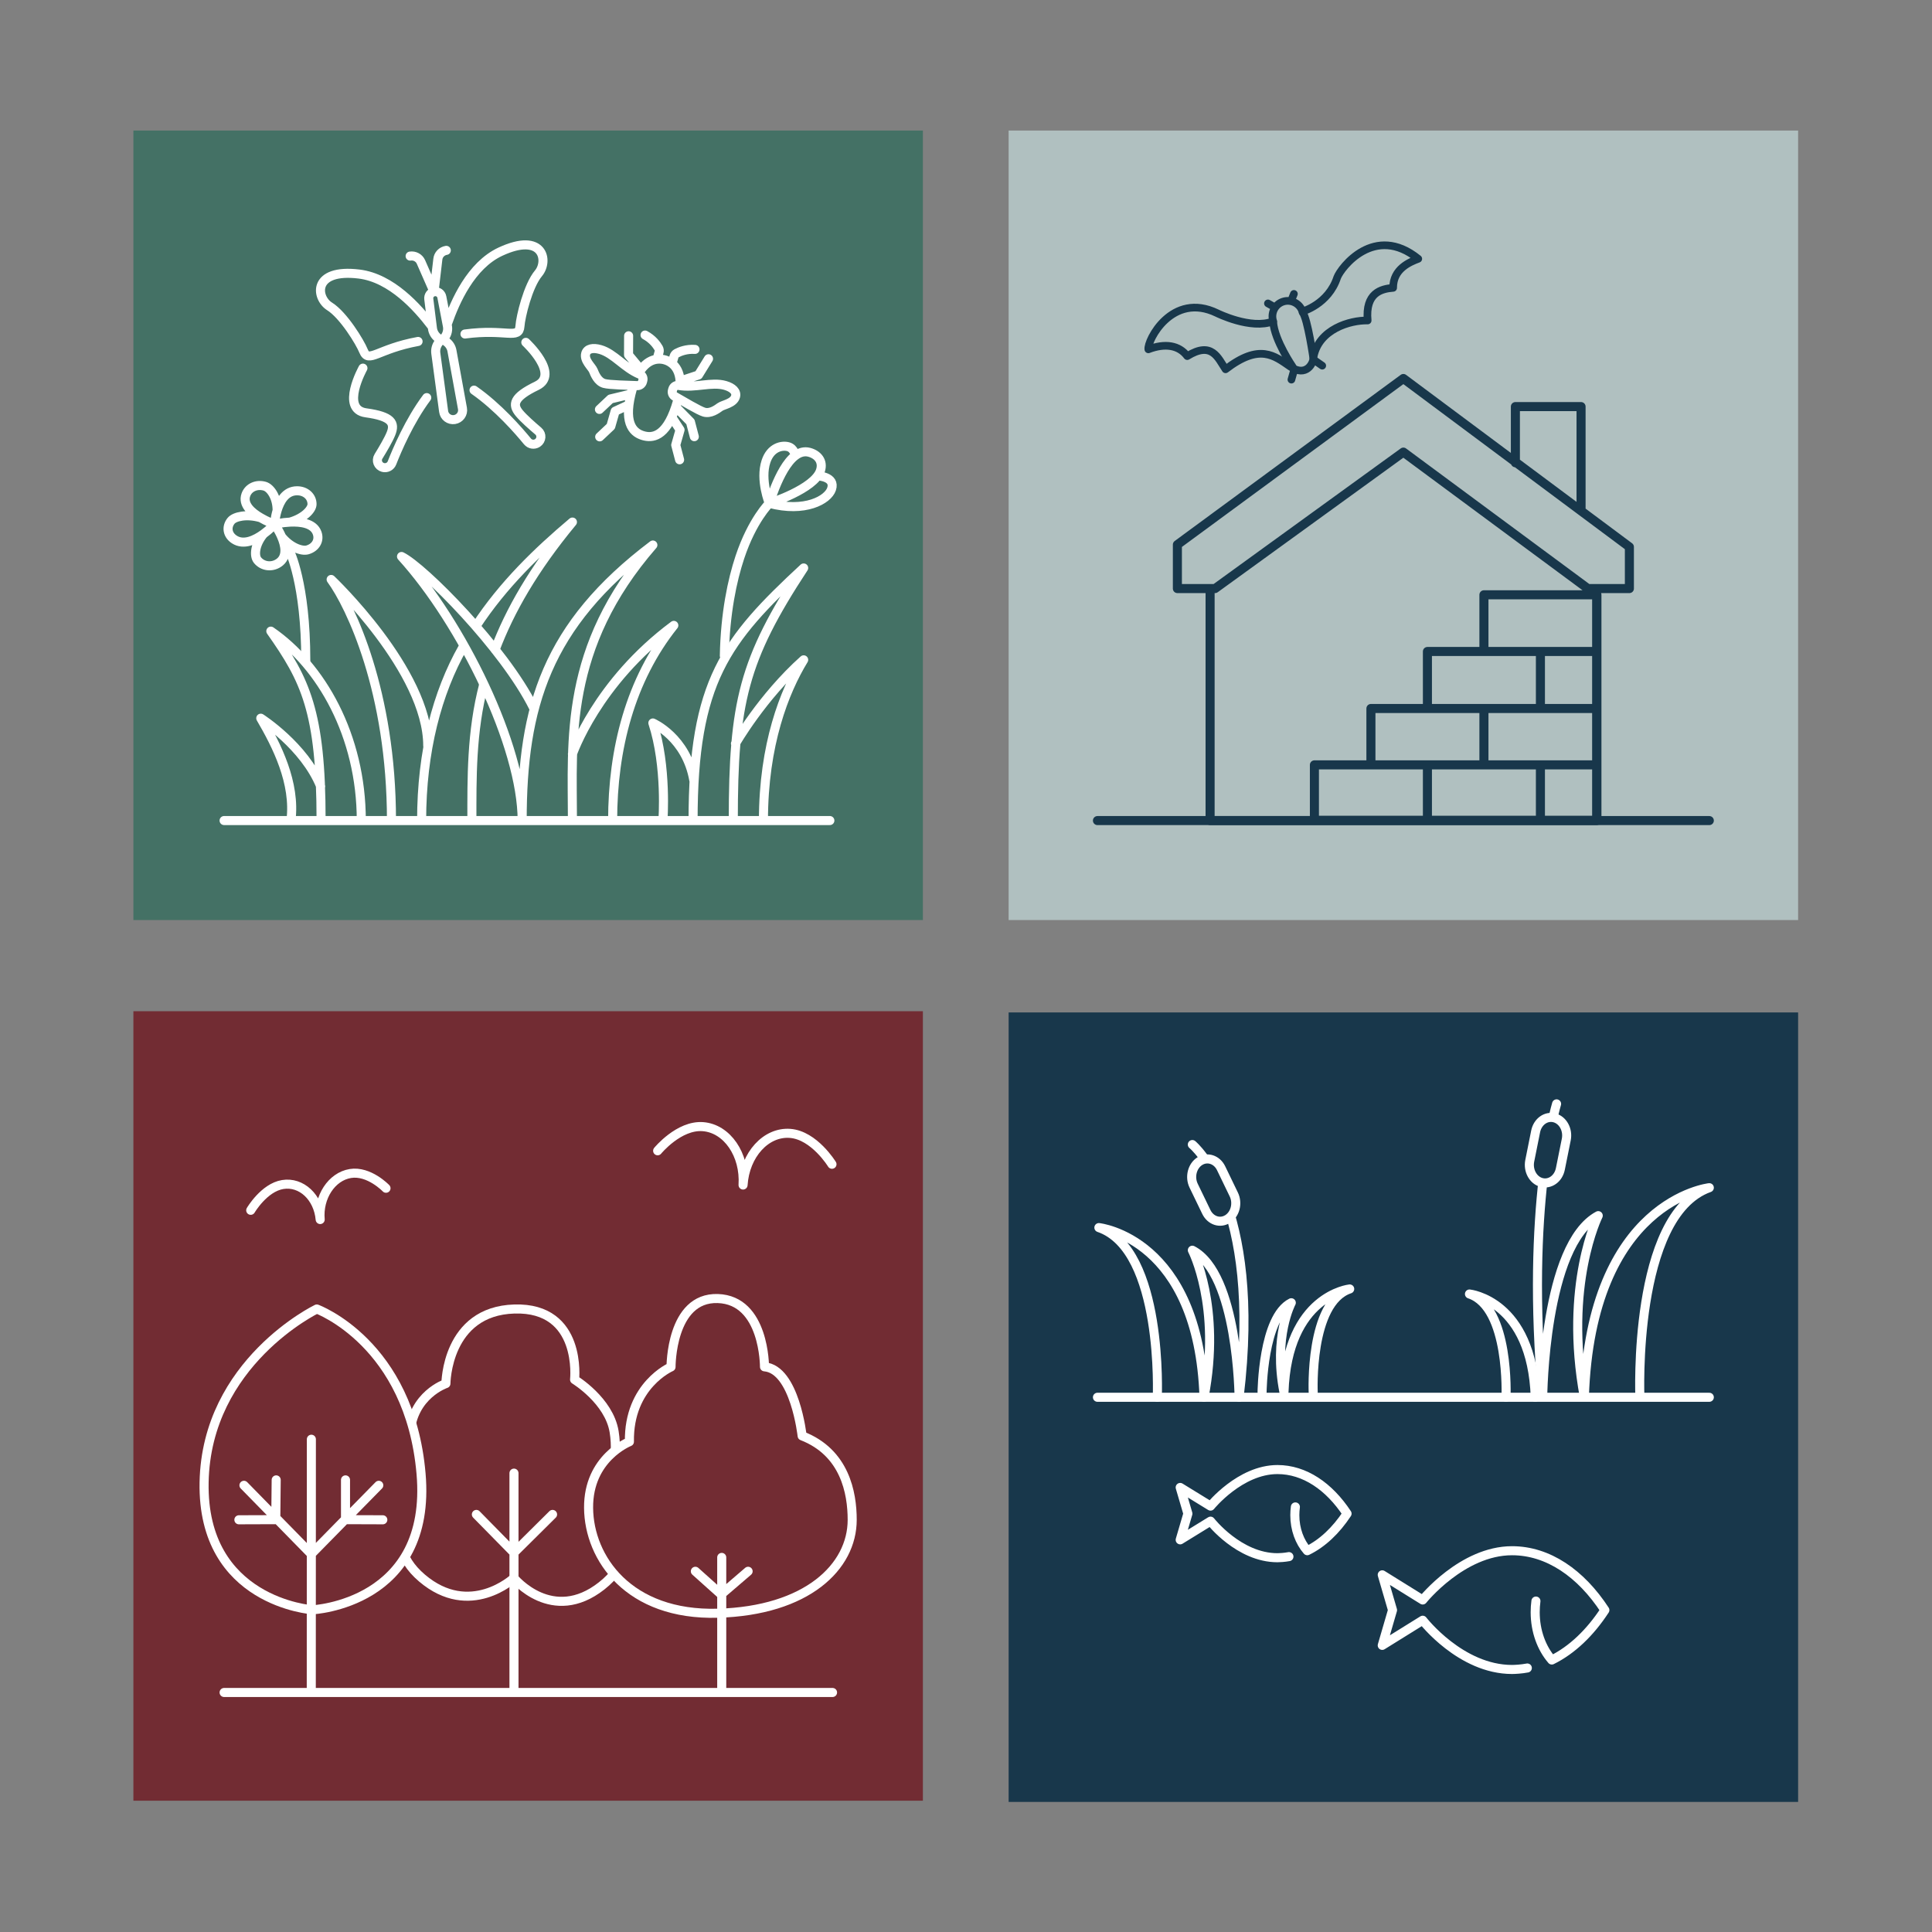 <?xml version="1.0" encoding="UTF-8" standalone="no"?>
<!-- Created with Inkscape (http://www.inkscape.org/) -->

<svg
   version="1.1"
   id="svg2"
   width="1440"
   height="1440"
   viewBox="0 0 1440 1440"
   sodipodi:docname="Biodiversity Net Gain for Kent and Medway Logo_Image only.eps"
   xmlns:inkscape="http://www.inkscape.org/namespaces/inkscape"
   xmlns:sodipodi="http://sodipodi.sourceforge.net/DTD/sodipodi-0.dtd"
   xmlns="http://www.w3.org/2000/svg"
   xmlns:svg="http://www.w3.org/2000/svg">
  <rect x="0" y="0" width="1440" height="1440" fill="#808080" stroke="none"/>
  <defs
     id="defs6" />
  <sodipodi:namedview
     id="namedview4"
     pagecolor="#ffffff"
     bordercolor="#000000"
     borderopacity="0.25"
     inkscape:showpageshadow="2"
     inkscape:pageopacity="0.0"
     inkscape:pagecheckerboard="0"
     inkscape:deskcolor="#d1d1d1" />
  <g
     id="g8"
     inkscape:groupmode="layer"
     inkscape:label="ink_ext_XXXXXX"
     transform="matrix(1.333,0,0,-1.333,0,1440)">
    <g
       id="g10"
       transform="scale(0.1)">
      <g
         id="g12"
         transform="scale(10)" />
      <path
         d="M 745.855,5658.3 H 5160.28 v 4414.4 H 745.855 V 5658.3"
         style="fill:#447165;fill-opacity:1;fill-rule:nonzero;stroke:none"
         id="path14" />
      <path
         d="M 10054.1,5658.3 H 5639.72 v 4414.4 H 10054.1 V 5658.3"
         style="fill:#b0c0c0;fill-opacity:1;fill-rule:nonzero;stroke:none"
         id="path16" />
      <path
         d="M 745.855,734.102 H 5160.28 V 5148.48 H 745.855 V 734.102"
         style="fill:#722c33;fill-opacity:1;fill-rule:nonzero;stroke:none"
         id="path18" />
      <path
         d="M 10054.1,727.301 H 5639.72 V 5141.69 H 10054.1 V 727.301"
         style="fill:#18374b;fill-opacity:1;fill-rule:nonzero;stroke:none"
         id="path20" />
      <path
         d="m 1401.91,4035.38 c 0,0 74.44,127.1 178.86,144.11 104.41,17.02 198.3,-70.59 209.54,-195.77 m 368.03,174.91 c 0,0 -94.89,99.45 -199.31,82.44 -104.51,-17.02 -179.96,-132.17 -168.72,-257.35"
         style="fill:none;stroke:#ffffff;stroke-width:50.638;stroke-linecap:round;stroke-linejoin:round;stroke-miterlimit:10;stroke-dasharray:none;stroke-opacity:1"
         id="path22" />
      <path
         d="m 3677.21,4368.16 c 0,0 118.9,145.33 253.5,134.9 134.59,-10.43 234.96,-156.47 224.12,-326.31 m 497.16,116.06 c 0,0 -99.25,162.14 -233.84,172.57 -134.7,10.43 -252.48,-118.79 -263.32,-288.63"
         style="fill:none;stroke:#ffffff;stroke-width:50.638;stroke-linecap:round;stroke-linejoin:round;stroke-miterlimit:10;stroke-dasharray:none;stroke-opacity:1"
         id="path24" />
      <path
         d="m 8929.07,6525.94 h -315.88 v -310.01 h 315.88 z m 0,633.98 h -315.88 v -318.71 h 315.88 z m -315.88,-633.98 h -631.87 v -310.01 h 631.87 z m -631.87,0 h -631.86 v -310.01 h 631.86 z m 947.75,315.27 h -631.76 v -315.17 h 631.76 z m -631.76,0 h -631.87 v -315.17 h 631.87 z m 315.88,318.71 h -631.87 v -318.71 h 631.87 z m 315.88,317 h -631.76 v -316.99 h 631.76 z m -455.85,738.3 v 314.06 h 367.23 v -583.25 m 87.2,-438.93 V 6214.51 H 6766.21 V 7507.1 m -182.9,250.25 v -245.59 h 210.65 l 1052.97,763.01 1031.5,-763.01 h 232.22 v 232.93 l -1263.72,941.67 z"
         style="fill:none;stroke:#18374b;stroke-width:50.638;stroke-linecap:round;stroke-linejoin:round;stroke-miterlimit:10;stroke-dasharray:none;stroke-opacity:1"
         id="path26" />
      <path
         d="M 6136.34,6214.48 H 9557.55"
         style="fill:none;stroke:#18374b;stroke-width:50.638;stroke-linecap:round;stroke-linejoin:round;stroke-miterlimit:10;stroke-dasharray:none;stroke-opacity:1"
         id="path28" />
      <path
         d="m 3403.35,2528.74 c 88.92,-28.36 237.9,-375.02 -38.89,-593.07 -276.79,-218.05 -490.88,43.45 -490.88,43.45 0,0 -245.6,-228.79 -514.39,0.3 -268.78,229.19 -9.61,495.95 -9.61,495.95 0,0 -71.81,84.56 -57.93,306.56 13.97,222.1 201.64,284.49 201.64,284.49 0,0 2.02,405.91 383.12,417.05 381,11.14 336.34,-394.77 336.34,-394.77 0,0 193.03,-117.38 221.19,-291.78 26.03,-161.33 -30.59,-268.18 -30.59,-268.18"
         style="fill:#722c33;fill-opacity:1;fill-rule:nonzero;stroke:none"
         id="path30" />
      <path
         d="m 3403.35,2528.74 c 88.92,-28.36 237.9,-375.02 -38.89,-593.07 -276.79,-218.05 -490.88,43.45 -490.88,43.45 0,0 -245.6,-228.79 -514.39,0.3 -268.78,229.19 -9.61,495.95 -9.61,495.95 0,0 -71.81,84.56 -57.93,306.56 13.97,222.1 201.64,284.49 201.64,284.49 0,0 2.02,405.91 383.12,417.05 381,11.14 336.34,-394.77 336.34,-394.77 0,0 193.03,-117.38 221.19,-291.78 26.03,-161.33 -30.59,-268.18 -30.59,-268.18 z"
         style="fill:none;stroke:#ffffff;stroke-width:50.638;stroke-linecap:round;stroke-linejoin:round;stroke-miterlimit:10;stroke-dasharray:none;stroke-opacity:1"
         id="path32" />
      <path
         d="m 1771.38,3483.5 c 0,0 -617.38,-297.65 -630.14,-968.91 -12.76,-671.25 605.83,-712.98 605.83,-712.98 0,0 670.55,30.79 607.25,761.09 -63.19,730.3 -582.94,920.8 -582.94,920.8"
         style="fill:#722c33;fill-opacity:1;fill-rule:nonzero;stroke:none"
         id="path34" />
      <path
         d="m 1771.38,3483.5 c 0,0 -617.38,-297.65 -630.14,-968.91 -12.76,-671.25 605.83,-712.98 605.83,-712.98 0,0 670.55,30.79 607.25,761.09 -63.19,730.3 -582.94,920.8 -582.94,920.8 z"
         style="fill:none;stroke:#ffffff;stroke-width:50.638;stroke-linecap:round;stroke-linejoin:round;stroke-miterlimit:10;stroke-dasharray:none;stroke-opacity:1"
         id="path36" />
      <path
         d="m 3519.34,2741.3 c 0,0 -230.91,-89.93 -228.27,-370.47 2.53,-280.63 224.32,-602.08 722.3,-588.51 497.97,13.67 751.67,259.06 751.67,522.38 0,150.9 -41.12,376.64 -279.93,469.31 0,0 -40.71,372.09 -210.45,386.17 0,0 1.82,373.4 -261.29,381.81 -263.12,8.4 -261.29,-382.42 -261.29,-382.42 0,0 -238,-102.29 -232.74,-418.27"
         style="fill:#722c33;fill-opacity:1;fill-rule:nonzero;stroke:none"
         id="path38" />
      <path
         d="m 3519.34,2741.3 c 0,0 -230.91,-89.93 -228.27,-370.47 2.53,-280.63 224.32,-602.08 722.3,-588.51 497.97,13.67 751.67,259.06 751.67,522.38 0,150.9 -41.12,376.64 -279.93,469.31 0,0 -40.71,372.09 -210.45,386.17 0,0 1.82,373.4 -261.29,381.81 -263.12,8.4 -261.29,-382.42 -261.29,-382.42 0,0 -238,-102.29 -232.74,-418.27 z"
         style="fill:none;stroke:#ffffff;stroke-width:50.638;stroke-linecap:round;stroke-linejoin:round;stroke-miterlimit:10;stroke-dasharray:none;stroke-opacity:1"
         id="path40" />
      <path
         d="m 1741,2755.25 -0.51,-1391.74 M 2873.87,2565.76 V 1363.51 m 1161.64,731.01 v -731.01 m -2671.46,1134.19 376.44,-384.34 377.46,384.34 m -782.26,-192.83 206.3,0.71 2.33,222.4 m 387.58,0 v -222.4 l 208.63,-0.71 m 1747.52,-287.93 144.32,-129.33 150.7,129.33 m -1519.45,317.91 210.25,-214 215.82,214"
         style="fill:none;stroke:#ffffff;stroke-width:50.638;stroke-linecap:round;stroke-linejoin:round;stroke-miterlimit:10;stroke-dasharray:none;stroke-opacity:1"
         id="path42" />
      <path
         d="M 1253.07,1339.24 H 4655.13"
         style="fill:none;stroke:#ffffff;stroke-width:50.638;stroke-linecap:round;stroke-linejoin:round;stroke-miterlimit:10;stroke-dasharray:none;stroke-opacity:1"
         id="path44" />
      <path
         d="m 7119.1,9006.35 c -14.99,45.37 9.32,94.49 54.49,109.58 45.07,15.19 93.78,-9.42 108.87,-54.79 m -62.89,60.26 15.29,37.98 m -104.52,-75.96 -40.71,22.79 m 192.83,-45.07 c 0,0 145.13,39.9 194.55,190.2 20.76,54.79 208.63,302.41 453.21,104.21 -47.9,-18.23 -141.08,-56.11 -140.47,-162.35 -67.35,-5.16 -156.67,-28.66 -142.49,-182.5 -97.84,2.03 -273.25,-48.2 -302.72,-203.66 1.52,-34.23 -40.51,-115.76 -129.84,-54.39 -89.32,61.27 -170.95,131.76 -361.96,-14.88 -42.73,63.9 -76.36,159.1 -214.29,73.72 -46.09,61.18 -123.66,73.73 -217.55,37.88 -7.69,47.91 132.17,324.69 384.04,202.65 0,0 190.2,-94.89 314.16,-45.67 m 274.15,-248.33 -45.97,32 m -126.4,-109.98 15.7,55.7"
         style="fill:none;stroke:#18374b;stroke-width:42.84;stroke-linecap:round;stroke-linejoin:round;stroke-miterlimit:10;stroke-dasharray:none;stroke-opacity:1"
         id="path46" />
      <path
         d="m 7228.16,8751.34 c 0,0 -101.78,148.16 -109.07,250.65"
         style="fill:none;stroke:#18374b;stroke-width:42.84;stroke-linecap:round;stroke-linejoin:round;stroke-miterlimit:10;stroke-dasharray:none;stroke-opacity:1"
         id="path48" />
      <path
         d="m 7283.67,9055.62 c 27.96,-34.43 60.77,-262.3 60.77,-262.3"
         style="fill:none;stroke:#18374b;stroke-width:42.84;stroke-linecap:round;stroke-linejoin:round;stroke-miterlimit:10;stroke-dasharray:none;stroke-opacity:1"
         id="path50" />
      <path
         d="m 7243.09,2376.83 c -2.02,-14.99 -3.14,-30.49 -3.14,-46.18 0,-78.8 26.94,-149.59 69.68,-198.61 84.57,41.32 160.42,113.33 222.4,207.21 -100.46,152.42 -237.69,246.51 -389.1,246.51 -209.24,0 -374.32,-204.37 -374.32,-204.37 l -169.63,104.31 43.04,-146.45 -43.04,-146.44 m 0,0 169.63,104.41 c 0,0 159.11,-204.47 374.32,-204.47 11.24,0 40.1,1.52 64.11,6.18"
         style="fill:none;stroke:#ffffff;stroke-width:50.638;stroke-linecap:round;stroke-linejoin:round;stroke-miterlimit:10;stroke-dasharray:none;stroke-opacity:1"
         id="path52" />
      <path
         d="m 8588.1,1850.45 c -2.74,-20.26 -4.15,-41.02 -4.15,-62.29 0,-105.93 35.85,-201.34 92.97,-267.37 112.82,55.6 214,152.52 296.64,279.12 -133.99,205.28 -317.1,331.98 -519.05,331.98 -279.21,0 -499.49,-275.37 -499.49,-275.37 l -226.25,140.57 57.53,-197.18 -57.53,-197.29 m 0,0 226.25,140.57 c 0,0 212.28,-275.26 499.49,-275.26 14.99,0 53.38,1.92 85.48,8.2"
         style="fill:none;stroke:#ffffff;stroke-width:50.638;stroke-linecap:round;stroke-linejoin:round;stroke-miterlimit:10;stroke-dasharray:none;stroke-opacity:1"
         id="path54" />
      <path
         d="M 9557.57,2989.89 H 6136.36 m 2722.5,0 c 35.65,1100.27 698.71,1171.87 698.71,1171.87 -430.23,-153.03 -388.2,-1171.87 -388.2,-1171.87 m -543.34,0 c 0,0 6.48,852.85 310.51,1015.6 0,0 -194.05,-387.38 -77.68,-1015.6 m -155.25,1640.57 c 0,0 -174.6,-572.92 -77.58,-1640.57"
         style="fill:none;stroke:#ffffff;stroke-width:50.638;stroke-linecap:round;stroke-linejoin:round;stroke-miterlimit:10;stroke-dasharray:none;stroke-opacity:1"
         id="path56" />
      <path
         d="m 8757.74,4430.98 c 10.93,54.38 -18.54,108.67 -65.83,121.23 -47.3,12.56 -94.5,-21.37 -105.43,-75.76 l -32.92,-164.27 c -10.94,-54.38 18.54,-108.67 65.83,-121.22 47.3,-12.56 94.49,21.36 105.33,75.75 l 33.02,164.27"
         style="fill:#18374b;fill-opacity:1;fill-rule:nonzero;stroke:none"
         id="path58" />
      <path
         d="m 8757.74,4430.98 c 10.93,54.38 -18.54,108.67 -65.83,121.23 -47.3,12.56 -94.5,-21.37 -105.43,-75.76 l -32.92,-164.27 c -10.94,-54.38 18.54,-108.67 65.83,-121.22 47.3,-12.56 94.49,21.36 105.33,75.75 z"
         style="fill:none;stroke:#ffffff;stroke-width:50.638;stroke-linecap:round;stroke-linejoin:round;stroke-miterlimit:10;stroke-dasharray:none;stroke-opacity:1"
         id="path60" />
      <path
         d="m 6470.93,2989.89 c 0,0 35.35,824.9 -326.61,948.76 0,0 558.03,-57.93 587.9,-948.76 m 196.08,0 c 0,0 -5.47,690.5 -261.4,822.26 0,0 163.36,-313.65 65.32,-822.26 m 196.08,0 C 7061.07,4082.26 6666.9,4403 6666.9,4403"
         style="fill:none;stroke:#ffffff;stroke-width:50.638;stroke-linecap:round;stroke-linejoin:round;stroke-miterlimit:10;stroke-dasharray:none;stroke-opacity:1"
         id="path62" />
      <path
         d="m 6827.75,4270.67 c -23.5,48.61 -76.97,66.23 -119.3,39.3 -42.44,-27.05 -57.73,-88.32 -34.24,-136.93 l 71,-146.85 c 23.5,-48.61 76.87,-66.23 119.3,-39.3 42.44,26.94 57.73,88.22 34.23,136.93 l -70.99,146.85"
         style="fill:#18374b;fill-opacity:1;fill-rule:nonzero;stroke:none"
         id="path64" />
      <path
         d="m 6827.75,4270.67 c -23.5,48.61 -76.97,66.23 -119.3,39.3 -42.44,-27.05 -57.73,-88.32 -34.24,-136.93 l 71,-146.85 c 23.5,-48.61 76.87,-66.23 119.3,-39.3 42.44,26.94 57.73,88.22 34.23,136.93 z"
         style="fill:none;stroke:#ffffff;stroke-width:50.638;stroke-linecap:round;stroke-linejoin:round;stroke-miterlimit:10;stroke-dasharray:none;stroke-opacity:1"
         id="path66" />
      <path
         d="m 7342.67,3018.05 c 0,0 -22.08,502.02 204.17,577.47 0,0 -348.8,-35.34 -367.53,-577.47 m -122.44,0 c 0,0 3.44,420.29 163.35,500.4 0,0 -102.08,-190.8 -40.91,-500.4"
         style="fill:none;stroke:#ffffff;stroke-width:50.638;stroke-linecap:round;stroke-linejoin:round;stroke-miterlimit:10;stroke-dasharray:none;stroke-opacity:1"
         id="path68" />
      <path
         d="m 8420.84,2989.89 c 0,0 22.18,502.03 -204.37,577.48 0,0 349.09,-35.35 367.83,-577.48"
         style="fill:none;stroke:#ffffff;stroke-width:50.638;stroke-linecap:round;stroke-linejoin:round;stroke-miterlimit:10;stroke-dasharray:none;stroke-opacity:1"
         id="path70" />
      <path
         d="m 2411.24,8982.64 c -75.65,98.95 -221.89,265.55 -403.48,287.73 -261.3,31.9 -242.56,-132.17 -164.88,-180.88 77.78,-48.82 170.14,-200.33 189.69,-249.04 28.76,-71.5 78.29,11.34 305.04,53.07 m -308.28,-149.28 c 0,0 -128.22,-230.1 16.91,-249.85 145.13,-19.85 163.46,-57.63 139.86,-116.37 -13.77,-34.33 -45.67,-88.21 -69.67,-127.1 -14.79,-23.8 -2.23,-54.89 25.01,-61.98 20.86,-5.47 42.44,5.47 50.23,25.42 27.65,70.79 97.33,234.96 194.46,365 m 117.07,417.76 c 41.22,117.48 129.03,321.15 294.92,398.42 238.5,111.1 271.42,-50.74 212.57,-121.12 -58.84,-70.39 -99.85,-243.07 -103.4,-295.43 -5.37,-76.96 -78.29,-13.16 -307.47,-43.85 m 340.29,-46.69 c 0,0 193.03,-179.15 61.06,-242.86 -131.86,-63.6 -137.63,-105.32 -97.02,-153.83 23.7,-28.36 70.69,-69.78 105.53,-99.36 21.37,-18.12 19.04,-51.55 -4.66,-66.74 -18.13,-11.54 -42.03,-7.8 -55.6,8.71 -48.61,59.45 -164.47,193.14 -298.86,286.92 m -155.06,781.55 v 0 c -25.42,-4.06 -44.86,-24.51 -47.39,-49.83 l -21.27,-181.69 -73.12,166.7 c -10.23,23.29 -35.15,36.76 -60.47,32.81 m 248.43,-914.01 v 0 c -29.67,-4.66 -57.42,15.79 -61.16,45.27 l -43.76,325.6 c -2.63,20.15 2.53,40.61 14.59,57.22 l 12.45,17.22 -14.18,10.53 c -17.42,12.96 -28.86,32.41 -31.59,53.88 l -20.46,164.17 c -2.53,19.64 11.14,37.77 30.89,40.91 19.75,3.04 38.38,-9.92 42.03,-29.37 l 31.19,-162.55 c 3.95,-21.16 -0.81,-43.14 -13.37,-60.86 l -10.13,-14.49 17.12,-12.45 c 16.61,-12.16 27.95,-29.98 31.7,-50.03 l 58.84,-323.07 c 5.47,-29.27 -14.48,-57.22 -44.16,-61.98 z"
         style="fill:none;stroke:#ffffff;stroke-width:50.638;stroke-linecap:round;stroke-linejoin:round;stroke-miterlimit:10;stroke-dasharray:none;stroke-opacity:1"
         id="path72" />
      <path
         d="m 3569.68,8713.26 c 4.56,8 9.21,15.19 13.87,21.67 30.08,42.13 63.4,56.11 90.24,59.25 19.04,2.12 34.74,-1.12 44.26,-3.85 9.52,-2.74 24.51,-8.31 39.49,-20.26 21.17,-16.91 42.04,-46.48 45.18,-98.13 0.6,-7.9 0.7,-16.51 0.4,-25.73 m -11.14,-70.99 c -1.42,-6.18 -3.04,-12.36 -4.86,-18.74 -2.94,-10.23 -5.77,-19.75 -8.91,-28.96 -56.92,-172.58 -134.2,-174.5 -181.39,-160.93 -47.2,13.57 -111.81,56.21 -68.77,232.83 2.23,9.42 4.87,19.04 7.7,29.27 1.82,6.38 3.75,12.56 5.77,18.53 m 216.02,122.85 11.35,39.4 c 2.13,7.7 7.29,14.08 14.28,17.92 17.62,9.42 54.59,25.02 102.79,21.68 m -212.17,-54.89 11.24,39.39 c 2.23,7.6 1.22,15.8 -2.63,22.79 -10.03,17.42 -33.12,50.13 -75.65,72.92 m 196.07,-257.24 102.59,33.82 56.21,90.85 m -378.07,-61.68 -69.07,83.25 0.41,106.85 m 241.14,-454.53 46.48,-71.4 -24.2,-84.77 21.67,-82.64 m -283.27,307.57 -77.17,-35.85 -24.21,-84.76 -62.18,-58.64 m 425.06,167.41 82.33,-83.86 21.67,-82.64 m -354.16,238.4 -114.24,-27.44 -62.08,-58.54 m 410.07,113.12 c 4.15,14.49 18.33,23.4 32.91,20.97 92.57,-15.9 183.42,22.18 260.18,0.1 41.93,-12.05 65.53,-35.04 57.73,-62.39 -10.84,-37.98 -68.67,-45.27 -86.59,-58.23 -17.83,-13.07 -53.68,-39.09 -89.43,-28.76 -28.46,8.2 -121.33,64 -163.16,87.8 -11.74,6.69 -17.31,20.56 -13.57,33.63 z m -167.51,48.21 c 4.15,14.38 -3.14,29.57 -16.81,35.14 -87,35.75 -143.82,116.27 -220.58,138.35 -41.93,12.05 -74.14,5.06 -81.94,-22.38 -10.83,-37.88 34.34,-74.75 42.54,-95.31 8.31,-20.55 24.91,-61.57 60.66,-71.9 28.56,-8.21 136.83,-10.13 184.94,-12.15 13.36,-0.51 25.52,8.2 29.26,21.26 z"
         style="fill:none;stroke:#ffffff;stroke-width:50.638;stroke-linecap:round;stroke-linejoin:round;stroke-miterlimit:10;stroke-dasharray:none;stroke-opacity:1"
         id="path74" />
      <path
         d="M 4640.17,6214.62 H 1252.99 m 1947.74,-0.1 c 0,449.26 -49.22,966.99 449.77,1540.72 -595,-449.37 -730.81,-904.1 -730.81,-1540.72 m 63.5,631.36 c -165.28,332.59 -615.56,785.19 -738.1,845.25 337.25,-371.79 674.6,-1059.35 674.6,-1476.61 m -281.14,0 c 0,233.04 -3.65,496.36 66.64,762.81 l -2.44,-4.35 M 2357.5,6214.52 c 0,387.99 86.7,714.61 231.12,969.21 m 71.8,116.98 c 152.42,233.03 346.36,419.28 540.31,582.94 -217.54,-262.5 -350.82,-497.57 -432.35,-713.59 m -376.64,-537.77 c 0,419.48 -540.21,930.42 -540.21,930.42 107.76,-147.15 337.35,-625.99 337.35,-1348.19 m -168.73,0 c 0,475.39 -224.83,866.62 -505.87,1059.25 192.32,-272.84 281.04,-446.73 281.04,-1059.25 m -2.33,191.21 c -91.35,226.05 -334.92,381.2 -334.92,381.2 88.92,-152.42 195.57,-361.15 168.63,-572.41 m 1574.03,372.09 c 0,0 135.81,399.23 566.84,719.26 C 3524,7000.93 3425.56,6613.04 3425.56,6214.52 m 449.77,0 c 0,778.41 182.7,1008.41 618.39,1412.4 -337.35,-513.67 -393.56,-754.41 -393.56,-1412.4 m 12.15,430.63 c 0,0 148.17,259.47 381.41,468.1 -107.76,-176.53 -224.93,-473.47 -224.93,-898.73 m -562.09,0 c 0,0 23.4,302.21 -56.2,545.68 0,0 187.36,-80.31 229.18,-321.05"
         style="fill:none;stroke:#ffffff;stroke-width:50.638;stroke-linecap:round;stroke-linejoin:round;stroke-miterlimit:10;stroke-dasharray:none;stroke-opacity:1"
         id="path76" />
      <path
         d="m 4301.51,7988.33 c 0,0 251.67,80.01 285.8,182.6 17.52,52.87 -15.6,90.34 -62.29,102.8 -113.32,30.08 -192.22,-191.31 -223.51,-285.4 z m 145.33,266.76 c 0,0 -5.47,40.82 -40,49.93 -34.44,9.22 -97.43,-2.83 -123.76,-82.03 -34.74,-104.42 18.43,-234.66 18.43,-234.66 199.41,-52.97 327.93,19.45 348.08,79.91 23.4,70.39 -77.88,73.63 -77.88,73.63 m -270.2,-153.54 c 0,0 -95.3,-93.17 -164.47,-301.09 -42.64,-128.12 -82.24,-313.86 -86.9,-551.35 m -2427.79,747.52 c 77.07,22.08 122.34,69.98 122.34,100.26 0,41.93 -34.73,74.85 -83.75,74.85 -64.51,0 -95.91,-58.34 -111.41,-109.99 -12.15,-40.71 -14.28,-77.07 -14.28,-77.07 m 14.28,77.07 c 0.41,72.62 -36.86,126.09 -69.07,135.51 -44.86,13.06 -90.54,-6.38 -105.63,-47.91 -19.64,-54.68 32.31,-99.55 82.54,-128.31 34.34,-20.26 67.86,-33.02 76.26,-35.65 0.41,0 1.22,-0.31 1.62,-0.71 m -1.62,0.71 c 0.41,0 1.22,-0.31 1.62,-0.71 0,0 -25.52,-28.05 -61.98,-54.59 -46.48,-33.72 -110.59,-64.71 -162.95,-30.68 -39.29,25.42 -45.98,70.28 -18.33,104.31 20.05,24.71 88.31,39.7 165.38,17.32 0.41,-0.41 0.41,-0.41 0.81,-0.41 m 75.86,-37.06 c 0.4,0.4 0.81,0.7 1.21,1.11 0,0 21.78,-29.98 38.59,-68.46 21.78,-49.83 35.55,-114.95 -17.22,-148.98 -39.29,-25.42 -89.22,-17.52 -116.87,16.51 -20.05,24.71 -14.99,87.91 33.52,146.34 m 62.79,53.07 c -0.4,0.41 -0.81,1.11 -0.81,1.52 0,0 39.81,9.72 87.1,11.95 59.55,2.63 131.15,-6.28 150.8,-60.97 15.09,-41.52 -8.81,-81.22 -53.57,-94.29 -32.71,-9.41 -98.44,14.59 -145.74,74.44 0,0 -0.4,0 0,0.41 m 45.17,-81.23 c 0,0 90.74,-178.95 90.74,-612.41"
         style="fill:none;stroke:#ffffff;stroke-width:50.638;stroke-linecap:round;stroke-linejoin:round;stroke-miterlimit:10;stroke-dasharray:none;stroke-opacity:1"
         id="path78" />
    </g>
  </g>
</svg>
